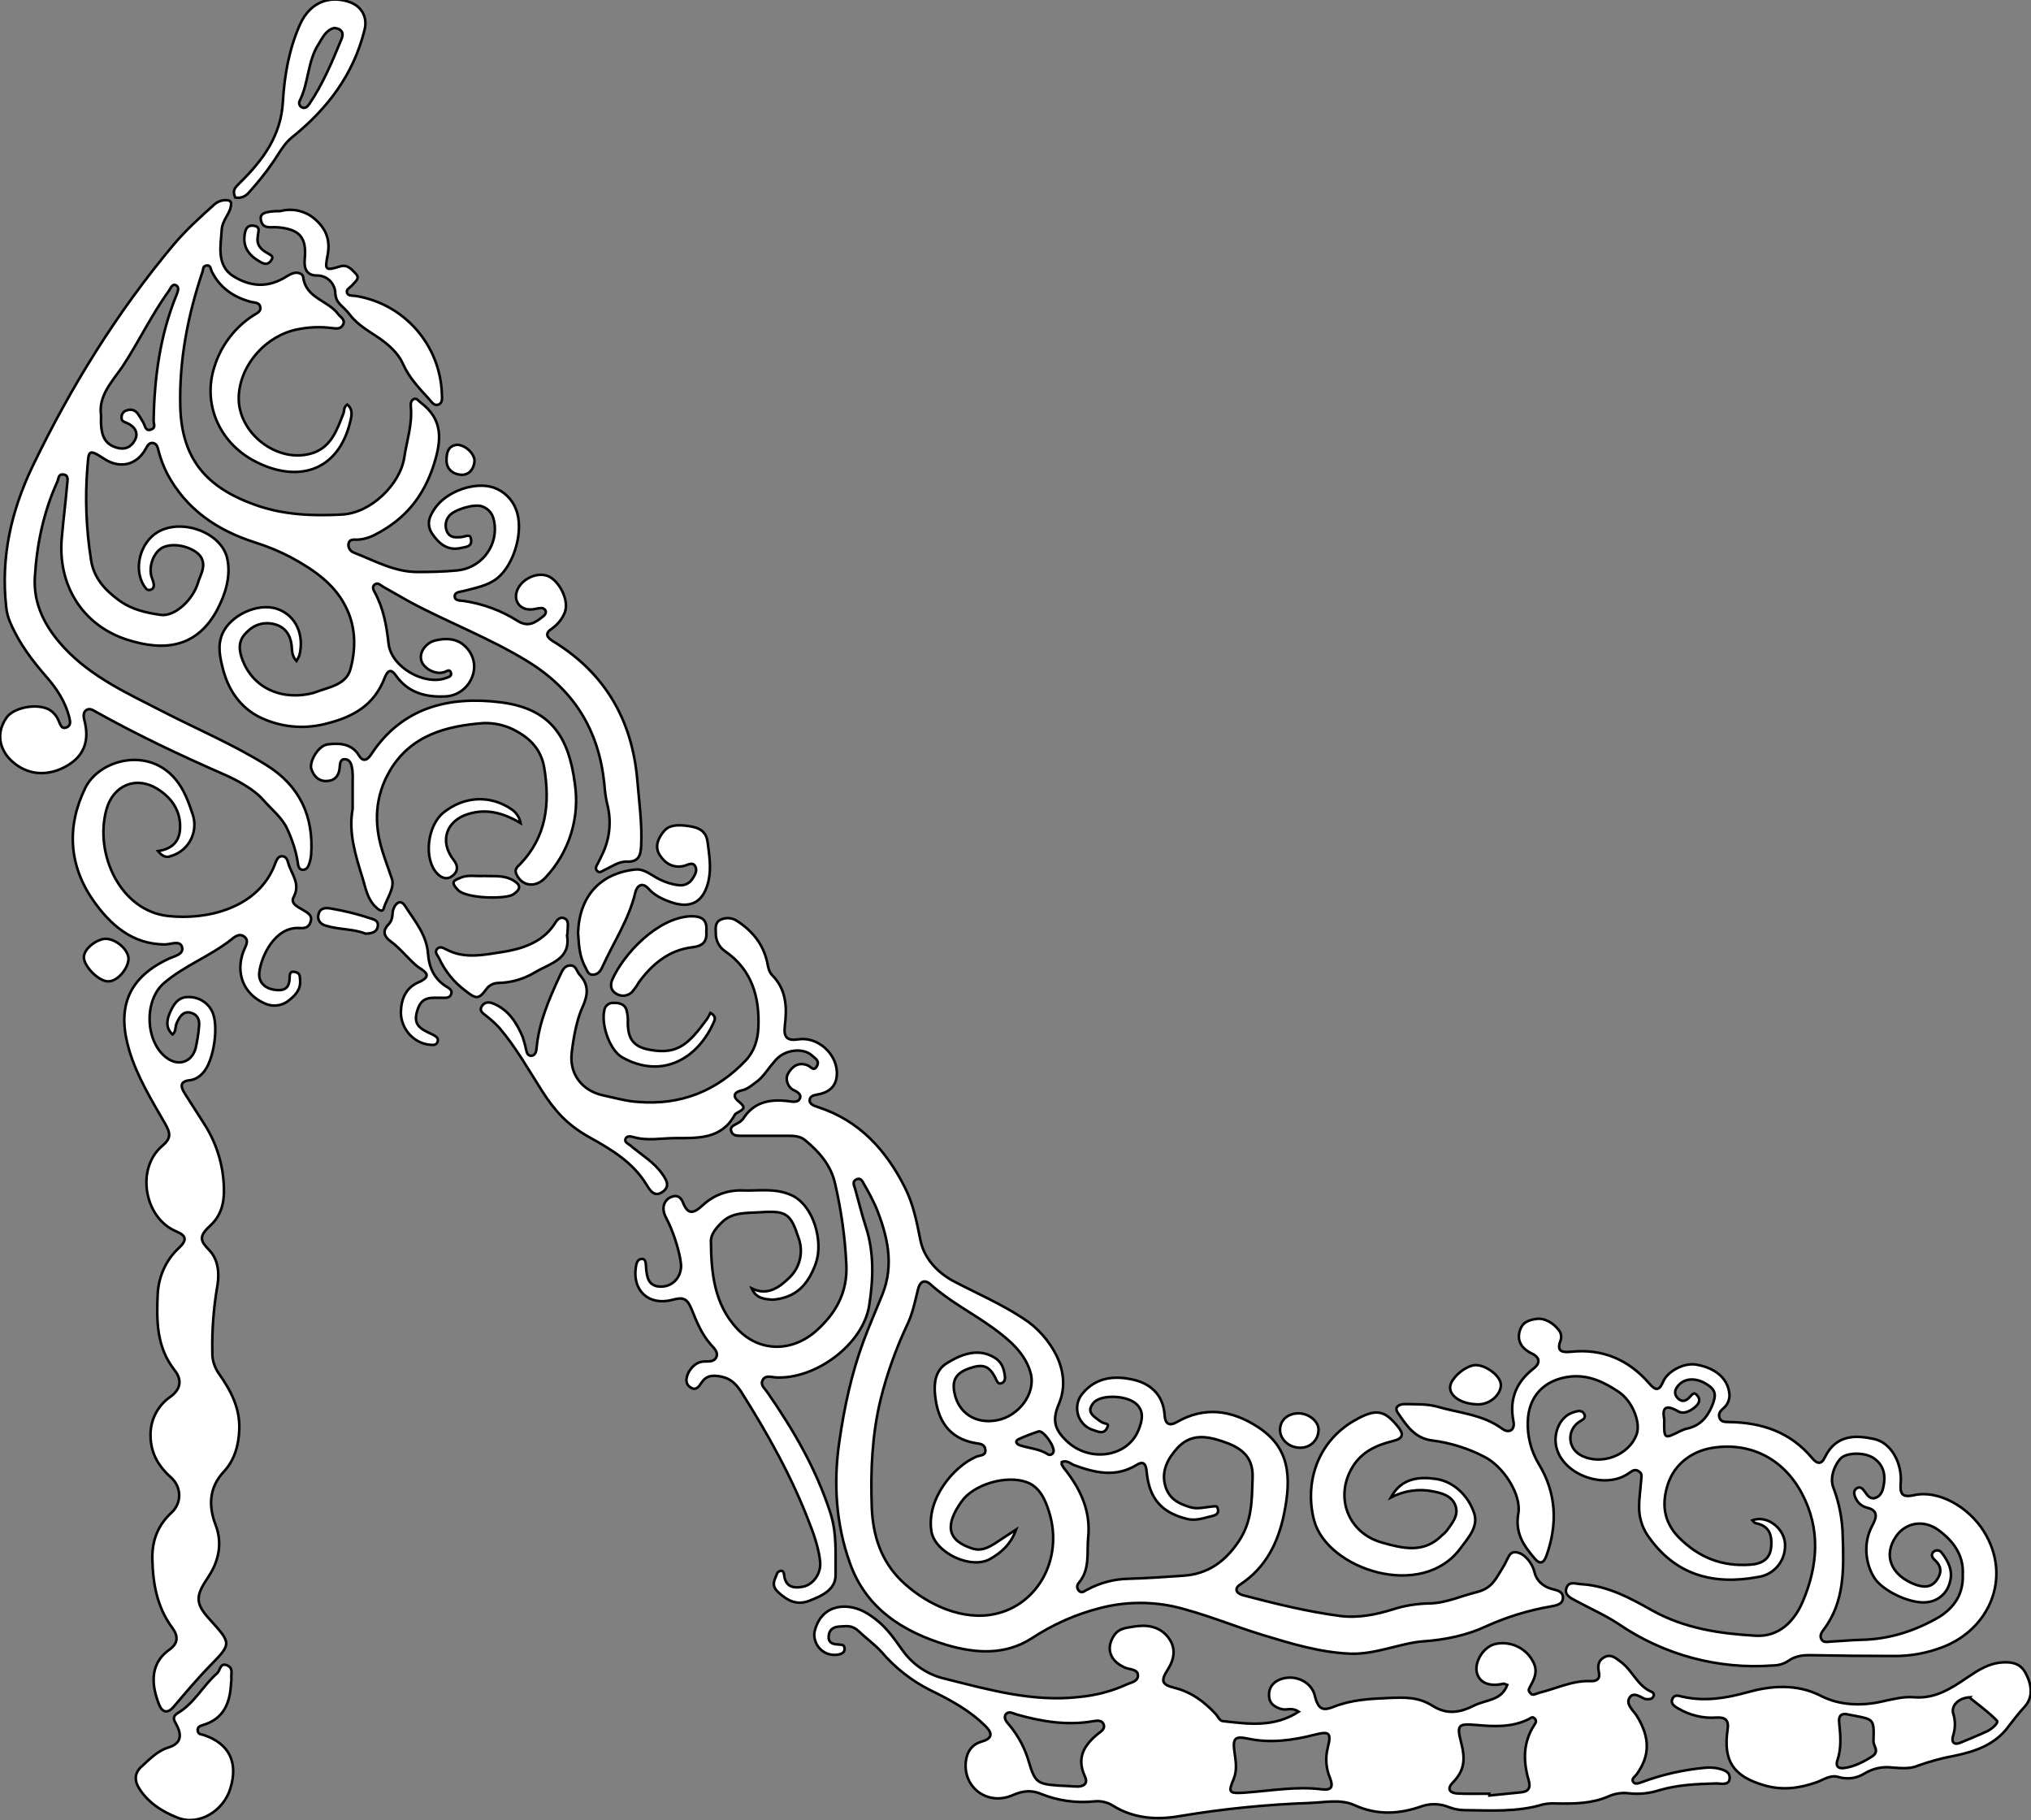 <?xml version="1.0" encoding="utf-8"?>
<!-- Generator: Adobe Illustrator 21.0.0, SVG Export Plug-In . SVG Version: 6.00 Build 0)  -->
<svg version="1.1" id="图层_1" xmlns="http://www.w3.org/2000/svg" xmlns:xlink="http://www.w3.org/1999/xlink" x="0px" y="0px"
	 viewBox="0 0 791.9 709.6" style="enable-background:new 0 0 791.9 709.6;" xml:space="preserve">
<rect x="0" y="0" width="791.9" height="709.6" fill="#808080" stroke="none"/>
<style type="text/css">
	.st0{fill:#FFFFFF;stroke:#000000;stroke-miterlimit:10;}
</style>
<title>Anime10_13_121</title>
<g>
	<path id="X960570M1Gra3OT21" class="st0" d="M293.1,502.3c6.4,3.2,11.2-0.8,14.8-4.3c4.1-4,5.4-10,3.5-15.3
		c-3.1-9.5-4.7-10.8-14.8-10.1c-5.3,0.4-11.1-0.3-15.4,4.2c-2.1,2.1-4.1,4.5-4,7.2c0.1,12.3,1.3,24.5,10.2,34
		c8.9,9.5,21.7,9,30.9,0.8c7.6-6.8,12.2-14.9,11.7-25.8c-0.5-10.6-2-21.2-4.4-31.6c-1.6-7.1-6.2-12.4-11.7-16.9
		c-1.9-1.6-4.3-1.7-6.6-1.7h-18c-1.7,0-3.6,0.1-4.2-1.8s1.3-2.3,2.5-3.1c0.8-0.4,1.4-0.9,2-1.5c4.2-6.8,10.5-8,17.8-7.1
		c1.5,0.2,3.8,0.7,4.5-1.1c0.7-1.8-1.4-2.7-2.8-3.4s-3.3-3.7-1.8-6.3s3.9-4.6,7.5-3.2c1.2,0.4,2.5,2.6,3.7,0.4s-0.7-3.1-1.9-4.2
		c-3.4-3.1-10.3-2.4-13.9,1.5s-4.8,6.8-8.3,9.2c-1.6,1.2-3.2,2.5-5.2,2.9s-4.3,1.8-1.2,4.3c3.1,2.5,1.9,3-0.3,4.3
		c-0.5,0.2-0.9,0.5-1.2,0.9c-5.1,9.5-14.2,9.1-23.1,9.1c-5.5,0-11,1.2-16.4-0.4c-1.1-0.3-2.6-0.6-3.1,0.7s0.9,1.8,1.8,2.5
		c4.3,3.7,9.3,6.5,12.6,11.3c1.6,2.3,3.1,4.8,0,6.9s-4.7-0.4-6.2-2.8c-5.3-8.8-13.8-13.8-22.4-18.6s-13.5-10.4-18.3-17.9
		s-10.2-17.1-16.7-24.7c-1.5-1.6-3.1-3.1-4.8-4.4c-1.2-1.1-3.2-1.9-2.1-3.9c1.1-2,3.2-1.8,4.9-1c5.7,2.5,8.8,7.4,11.1,12.9
		c0.5,1.6,1,3.2,1.3,4.8c0.3,1.1,0.5,2.5,2,2.5s2-1.5,2.1-2.8c0.9-10.2,4.9-19.3,9.1-28.4c0.9-1.8,1.6-3.9,4-4s2.5,2.3,3.7,3.6
		c3.7,4,3.3,7.9,1.1,12.7s-3.5,11.8-4.2,17.9c-0.9,8.2,4.1,14.6,12.1,16.4c4.6,1,9.1,2.3,13.7,2.6c16.6,1.4,30.7-4.2,42.1-16.2
		c3.3-3.5,4.7-8.1,4.9-12.8c0.5-11.9-2.5-22.5-12.9-29.7c-2.4-1.6-3.8-4.3-3.7-7.2c-0.1-2-0.3-4.2,2-5.2c2-0.9,4.4-0.7,6.2,0.5
		c5.9,3.8,10.2,8.9,11.8,16c0.4,1.8,0.6,3.7,1.9,5.1c5.7,5.7,5.9,12.8,5,20c-0.5,4.3,0.9,5.8,5.3,5.1c7.3-1.1,14.6,5.2,15,12.6
		c0.2,4.9-2.2,7.8-7,8.8c-1.4,0.3-3.4,0.4-3.6,2.2s2,2.4,3.5,2.9c16,5.3,26.3,16.7,33.7,31.4c3.3,6.6,4.6,13.6,6,20.5
		s6.6,12.6,13.1,16c9,4.7,18.3,8.7,26.8,14.3c5.7,3.6,10.2,8.7,13.2,14.7c2.9,6.2,3.5,12.6,0.8,18.9s-1.4,9.9,2.8,14
		c8.6,8.7,23.7,6.9,28.2-3.7c1.5-3.6,2.7-7.9-1.3-10.9s-13.6-3.3-16.3,0.2c-2.7,3.5,0.2,5,2.5,6.8s4.1,0.5,2.9,2.9s-3.3,1.4-5.1,0.8
		c-4.7-1.3-7.5-6.2-6.2-11c0.3-1.1,0.9-2.2,1.6-3.1c5.3-6.6,12.6-7.3,20-5.6c5.8,1.3,11.7,5.2,12.2,13.9c0.2,3.2,1.7,4.3,4.6,2.7
		c11-6.4,21.7-4.7,31.7,1.8c12.4,8,13.3,19.3,10.2,34.2c-2.3,11-7.1,20.7-17,27.2c-2.5,1.6-1.6,3.5,1,4.2
		c12.5,3.3,25.1,6.4,37.9,8.1c7.1,0.9,14-0.5,20.7-2.6c4.6-1.5,9.4-2.2,14.2-2.3c6.4-0.1,12.3-2.9,18.4-4.4c6.1-1.5,7.5-5.4,10-9.3
		s2.4-6.7,5.6-6.2s6.2,4.5,6.9,7.7s3.3,5.7,6.9,6.6c1.9,0.5,4.3,0.9,4.2,3.5s-2.8,2.9-4.8,3.3c-8.7,1.5-17.1,4.1-25.1,7.7
		c-7.4,3.5-16,5.3-24.6,5.9c-8.6,0.6-18.6,5.2-28.5,4.8c-11.8-0.5-22.9-3.9-34.1-7.3s-23.2-8.5-35.1-11.2c-9.3-1.9-19-1.7-28.2,0.7
		c-9.5,2.4-18.5,6.4-26.7,11.8c-10.3,6.6-21.6,6-33.2,2.6c-17.3-5.2-31.5-14.4-37.7-31.9c-5.5-15.3-6.5-31.5-4.1-47.6
		c1.9-13.2,4.7-26.2,9.3-38.7c2.3-6.2,4.9-12.2,7.4-18.3c4.8-11.9,2-23.2-2.5-34.3c-1.4-3-2.9-6-4.6-8.8c-0.6-1.2-1.3-2.7-3-1.9
		c-1.7,0.8-0.9,2.3-0.5,3.6c1.4,5,2.6,10,4.2,14.9c3.3,10.1,2.9,20.5,1.3,30.7c-2.4,15.1-20.9,28.9-36.5,28c-1.8-0.1-3.9-1-5,1
		s0.8,3.3,1.8,4.8c10.2,14.7,19,29.8,24.6,47.1c2.6,8.2,1.9,16.1,2,24c0.1,5.9-5.4,8.3-10.3,10.2s-8.6-0.2-11.9-3.2s-1.4-5-0.6-7.5
		c0.3-0.6,0.9-0.9,1.5-1c0.7-0.1,1.1,0.6,1.2,1.3c0.4,4.8,3.4,5.7,7.4,4.9s7-5.1,6.7-9.4c-0.3-4.3-2.1-10.2-4-14.9
		c-6.9-18.3-16.4-35.2-26.8-51.7c-1.8-2.8-4.1-5.2-7.7-5.9s-5.9-0.5-7.9,2.5c-0.9,1.4-2,3-4,1.8s-2-2.9-1.4-4.8
		c0.6-1.9,2.8-5.2,6.4-5.4c1.8-0.1,4,0.3,4.9-1.7s-1-3.6-2.3-5.1c-3.5-4-5.4-8.8-7.3-13.5s-3.6-4.8-7.7-3.7
		c-9,2.3-15.4-3.6-14.1-12.6c0.2-1.6,0.6-3.3,2.3-3.4s1.6,2,1.7,3.3c0.3,3.9,0.9,7.6,6,7.5s8.1-4.6,7.6-9s-2.5-11-4.9-16.1
		c-0.9-1.8-2-3.5-1.9-5.6s1.5-3.9,3.5-4.4c1.9-0.7,3.3,0.4,4,2.1c2,5.2,4.2,4.6,7.9,1.2c4.1-3.8,9.4-5.8,15-5.7
		c6.5,0.3,13-1.1,19.6,1.9c8.6,4,12.4,18.1,9.4,26.5s-7.7,13.4-16.7,14.2C297.6,506.5,294.7,506,293.1,502.3z M396.2,596.3
		c-2.2,6-5.9,9-10,11.4c-7.5,4.4-21.5-2.3-23-10.5c-2.2-12.7,8.7-25.6,17.5-29.3c1.4-0.6,3.8-0.3,3.5-2.7s-2.3-2.3-3.9-2.6
		c-10.4-1.8-14.7-9-15.7-18.6c-0.5-4.6,0-9.7,4.5-12.5s11.8-6.5,18.7-2.2c2.8,1.7,3.6,4.2,4,7.1c0.2,1.2-0.1,2.5-1.4,2.9
		s-1.7-0.9-2.2-1.9c-2.4-4.9-4.8-5.8-10.1-4c-5.3,1.8-6.9,4.6-6,9.4c1.5,8.1,8.3,12.5,16.7,10.9s15.1-10.4,13.1-18.2
		s-8.3-13.1-14.6-17.7c-8.1-5.9-17.1-10.4-24.5-17.1c-2.5-2.2-4.2-0.9-4.9,2.1c-1.1,4.5-2,9-4,13.3c-4.5,9.5-8.1,19.5-10.6,29.7
		c-3.3,13.7-3.9,27.7-3.4,41.7c0.4,11,3.6,21.1,11.7,28.9c8.1,7.8,21.3,15,34.3,13.2c18-2.5,29.1-21.4,23.1-40.3
		c-1.4-4.5-3.6-9.7-8.8-11.5c-7.8-2.8-20.5,0.8-25.3,7.6c-6.4,9-5.9,15.2,4.5,18.4c3,0.9,5.6-0.3,8.1-1.8L396.2,596.3z M414,570
		c0,0.4-0.1,0.7,0,1c0.3,0.6,0.7,1.2,1.1,1.7c6.2,7.8,10.2,16.3,9.2,26.6c-0.6,6,0.8,12.4-3.6,17.7c-0.9,0.9-0.9,2.3,0,3.2
		c1.1,1.1,2.1,0.1,3.1-0.4c5-2.7,10.5-4.2,16.2-4.3c7.1-0.2,14.3-0.7,21.4-1.2c9.5-0.6,16.3-5.5,21.6-13.4
		c5.3-7.9,5.1-16.2,5.4-24.9s-5.2-11.9-11.8-14.1s-12.5-2.9-17.6,2.7c-3.6,4-6.1,8.6-4.8,14.1c1.3,5.5,5.2,7.5,9.9,8.9
		c2.6,0.8,5.3,0.1,7.9-0.2s2.6-0.3,2.9,1.2s-0.9,2.1-2.1,2.4c-3.2,0.7-6.3,2-9.8,1.2c-10-2.4-14.9-7.9-15.9-18.3
		c-0.2-2.6-0.9-4.7-3.9-2.8c-8.2,5-16.2,3.1-24.4,0.1C417.5,570.7,416,569.1,414,570L414,570z M405.1,558c-2.7,0.9-5.4,1.9-8,3.1
		c-1.7,0.9-0.5,2.1,0.7,2.4c3.6,1.2,7.5,1.3,10.8,3.5c0.7,0.4,1.6,0.1,2-0.6c0,0,0-0.1,0.1-0.1C411.6,564.3,407.2,558,405.1,558
		L405.1,558z"/>
	<path id="X990000M1Gra2OT24" class="st0" d="M248.5,304.2c-2-23.4-12.5-41.7-32.7-54.1c-2.7-1.6-3.5-3.2-0.5-5.1
		c1.9-1.4,3.5-3.2,4.5-5.3c2.7-4.8-1.4-12.6-5.5-14.8s-10.1,0.3-12.3,4.5s0.3,8.4,5,8.2c1.2,0,2.3-0.4,3.5-0.5
		c0.9-0.2,1.7,0.1,2.2,0.9c0.4,0.9-0.2,1.7-0.8,2.2c-3,2.4-5.8,4.6-10.2,1.8c-6.3-4-13.4-6.6-20.8-7.7c-1.4-0.2-3.6,0-3.6-1.8
		s2.1-1.7,3.5-2.1c4.5-1.2,9.3-2,13-4.9c6.8-5.4,10.6-18.9,7.4-26.9c-1.5-4-4.7-7.1-8.7-8.5c-7.4-2.5-18.3,1.5-22.8,7.9
		c-2.2,3.1-3.7,6.4-1.1,10.2c2.6,3.8,6,6.7,11.3,5.4c1.7-0.4,4.1-0.4,3.8-3.1s-1.9-1.3-4-1.1s-4.2,0.2-5.3-1.9c-1-2-0.8-4.4,0.6-6.2
		c1.8-2.6,10-5,12.9-3.9c2.1,0.7,3.7,2.3,4.4,4.4c0.3,1,0.5,2,0.6,3c0.8,8.9-5.8,16.8-14.7,17.6c-5.2,0.5-10.3,0.6-15.5,0.6
		c-8.9,0-16.6-4.4-24.6-7.5c-1.5-0.5-2.5-2-2.2-3.6c0.4-1.8,2-1.5,3.3-1.5c2.5-0.1,4.9-0.8,7.1-2c11.6-5.9,18.9-14.8,22.9-27.4
		c3-9.5,3.6-17.4-5.1-24c-0.9-0.6-1.6-2-2.8-1.4s-1.2,2-1.1,3.1c0.6,6.8-1.6,13.2-2.6,19.8c-1.6,10.2-12.8,21.5-24.3,22.1
		s-22.7,0.2-33.9-3.8c-19-6.8-28.5-17.9-29.1-38.1c-0.5-18.1,2.9-35.7,8.7-52.9c0.3-0.9,0-2.1,1.6-2.3c1.6-0.2,1.5,1.4,2,2.4
		c3.2,6.4,8.6,10,15.3,11.8c1.4,0.3,3.3,0.2,3.6,2s-1.3,2.4-2.6,3.2c-7.2,4.6-12.6,11.6-15.2,19.8c-4.8,14.3,1.5,29.3,14.9,36.7
		c16.6,9.1,33.4,5.1,38.1-15.6c0.5-2.2,0.8-4.4-1.3-6.1c-1.5,1.1-1.1,2.5-1.5,3.5c-2.4,6.1-4.6,12.8-11.6,15.3
		c-13.7,4.8-29.9-7.6-29.2-22.1c0.6-12.4,10.7-23.6,22.9-26c4.4-0.9,8.9-1.1,13.4-0.5c1.6,0.2,3.5,0.5,4.4-1.4s-1-2.8-2-4.1
		c-3.9-5.3-12.6-6.1-13.6-14.4c-0.2-1.4-2.2-2-3.8-1.5c-1,0.3-1.9,0.8-2.7,1.3c-6.9,4.4-13.8,4.2-20.7-0.1s-4.8-12.6-4.6-17.6
		c0.2-4.9,3.8-6.8,3.7-11c0-0.2-0.2-0.6-0.8-0.9c-1-0.3-3.6-0.4-5.7,1.5c-5.6,5-11.2,10.1-16,15.8c-22.1,26.4-40.1,55.5-55,86.5
		c-8.3,17.4-12.3,35.3-10.2,54.5c0.2,2.1,0.7,4.2,1.6,6.2c3.4,8,8.6,14.9,14.3,21.4c4,4.6,7.2,9.6,8.7,15.5c0.3,1.4,0.9,3.2-1.1,4
		s-2.4-1.3-3-2.5c-0.7-1.9-2.1-3.5-3.8-4.5c-4.8-2.5-13.7-0.8-16.5,3.1c-5,7.1-1.9,13.9,2.8,17.7c6.6,5.5,14.7,4.9,21.3,0.8
		s8.1-10.2,6.2-17.4c-0.4-1.4-0.5-3.2,0.8-4s2.5,0,3.7,0.7c16.1,9,32.8,16.9,49.7,24.3c5.6,2.4,12.1,6.1,15.4,9.9s7.7,7.2,9.6,11.7
		c1.9,4.1,3.3,8.4,4,12.8c0.1,1.3,0.5,3,2.1,2.9s2.1-1.5,2.5-2.8c0.3-0.9,0.5-1.9,0.6-2.9c1.1-15.1-4.4-27-17.4-35.1s-27-14-40.6-21
		S35.7,264,25,252.5c-7.3-7.9-12.1-16.8-11.4-27.7c0.8-12.8,3.4-25.3,8.8-37.1c0.5-1.2,0.3-3,2.4-2.7s1.5,2.4,1.4,3.7
		c-0.6,7-1.5,13.9-2.1,20.9c-1.7,18.3,7.9,34,25.2,39.7c15,4.9,27.5,3,35.3-11.4c3.3-6.2,5.5-13.2,4-20.2
		c-2.3-10.2-17.9-15.8-27.2-10.2c-6.8,4.1-9.4,14.3-5.3,20.8c0.7,1,1.2,2.1,2.7,1.6s1.2-2.1,1-2.9s-0.6-1.6-0.8-2.4
		c-1.1-4.5,1.3-10,5-11.4c5.2-2,12.9,0.9,14.6,4.4s-0.5,6.5-1.4,9.6c-1.9,6.5-9,13.4-14.7,12.5s-11-1.9-16.3-5.8
		c-5.3-3.9-9.7-8.7-10.7-15.6c-1.9-12-2.4-24.2-1.4-36.3c0.5-6,0.2-7.3,6.4-3.2s12.8,2.6,16.3-3.8c0.6-1.1,1.3-2.5,2.8-2.3
		s1.9,1.7,2.2,3c0.8,3.1,1.9,6,3.3,8.8c7.5,14.2,19.7,22.3,34.4,27c4.8,1.5,9.4,3.4,13.8,5.7c9.2,5,17.8,10.8,22.2,20.8
		c3.3,7.4,3.2,15.5,1.1,23c-1.7,6-8.4,6.9-13.7,8.9l-0.5,0.2c-11.8,3.2-24-1.3-28.2-13.8c-1.4-4.2-0.8-7.4,2.4-10.2
		c2.8-2.8,6.8-3.8,10.6-2.7c3.8,1,6,4,6.5,8.1c0.2,2,0,4.2,1.9,6.2c0.4-0.7,0.8-1.4,1.1-2.1c2-7.6-1-15.6-8.6-18.2
		c-7.6-2.6-18.3,2.5-21.4,9.7c-2,4.7-0.9,9.2,0.2,13.6c2.3,9.1,7.7,16.4,16.6,19.9c7.6,3.1,15.9,3.6,23.8,1.5
		c10.8-2.7,18.7-7.4,22.7-17.9c1.1-2.8,2.4-3.7,4.4-0.8c4.7,6.7,11.7,8.5,19.3,8.1c4.5-0.2,8.4-3,10.2-7.1c1.9-4.3,1-9-2.5-12.4
		s-8-3.2-11.7-2.3s-6.4,4.7-5.4,7.9s5.7,5.6,9,4.4c0.9-0.3,2-1.3,2.5,0.2s-1,1.8-2.1,2.2c-8.3,2.9-21.2-4.3-22.2-13.5
		c-0.8-7.1-2-13.8-5.4-20c-0.6-1-1.1-2.3,0.1-3.1c1.2-0.8,2.1,0.3,3.1,0.9l10.4,5.9c15.1,8.1,31.1,14.1,45.8,23.1
		c18.2,11.1,27.9,26.8,30.1,47.6c0.2,2.7,0.5,5.3,1.1,7.9c1.7,6.4,1.2,13.1-1.5,19.1c-0.7,1.5-1.7,3.6-2.2,4.5s-1.1,1.9-0.1,2.8
		s1.8,0,2.7-0.4c2.9-1.3,5.6-3.4,8.8-3.3c4.8,0.2,5.4-2.6,5.6-6.3C250.4,321.1,249.2,312.7,248.5,304.2z M68.9,114.8
		c-6.5,15.8-8.7,32.3-9,49.2c0,1.3,1,2.8-1.1,3.5s-2.2-1.5-2.9-2.7c-0.7-1.3-1.5-2.6-2.4-3.8c-1-1.2-2.7-1.6-4.1-1
		c-1.2,0.3-2,1.4-2,2.6c-0.2,1.8,1.3,1.9,2.5,2.5c2.7,1.3,4.2,3.7,2.7,6.5s-4,3.9-7.2,2.9c-4.7-1.5-6.3-4.7-6-12.6
		c-1.1-7.6,4.3-13.1,8.3-18.9c6.4-9.7,11.4-20.3,18.2-29.7c0.7-1,1.3-2.8,2.7-2.1C70,111.9,69.4,113.5,68.9,114.8z"/>
	<path id="XE51F1FM1Gra4OT28_1_" class="st0" d="M506.4,667.3c-2.6-1.7-4.5-0.6-6.2-0.9s-4.8-1.4-5.3-4.4s0.7-5.6,3.6-7
		c5.6-2.6,12.8,0.2,14.2,6.2s3.8,5.6,7.6,4.1c6.7-2.6,13.6-3,20.6-3.3s12.1-0.5,17.8,3.1s10.9,2.4,15.9-0.1s10.8-1.9,13.1-8.1
		c-0.7-0.2-1.1-0.6-1.5-0.5c-5.6,1.3-9.5-0.4-10.4-4.5s2.7-10,7.3-11c6.1-1.3,12.3,1.8,14.9,7.4c1.4,2.9,0.6,5.5-0.8,8.1
		c-1.4,2.6-1.4,2.5-0.5,3.7s2.3,0.1,3.6-0.2c6.6-1.6,12.8-4.8,19.9-4.5c2.5,0.1,3.8-0.9,3.2-3.6s0-4.8,2.5-5.9s4.3,0.7,6.2,2.1
		c4.5,3.4,6.4,9.3,11.9,11.6c0.6,0.2,1,0.9,0.8,1.5c0,0.1,0,0.1-0.1,0.2c-0.6,1.4-1.9,1.1-3,1.1s-4.6-3.3-6.3-0.6s1.5,5,2.9,7.3
		c5.1,8.4,5.1,15.4-0.2,22.7c-0.7,0.9-2.1,1.7-1.3,2.9s2.3,0.4,3.6,0c7.8-2.9,15.9-4.7,24.2-5.5c1.5-0.2,3-0.1,4.5,0.1
		c2.5,0.5,5.6,1.2,5.3,4.1s-3.5,1.8-5.5,1.9c-7.3,0.2-14.6,0.5-21.8,2.6c-4,1.3-8.2,1.7-12.3,1.2c-2.7-0.3-5.4,0.2-7.8,1.3
		c-6.5,2.8-13.3,2.8-20.1,2.7c-1.8-0.1-3.6,0-5.4,0.4c-9.9,3-20.1,2.3-30.3,2.2c-2.2,0-4.3-0.4-6.3-1.2c-3.3-1.3-6.9-1.5-10.3-0.4
		c-9,3.2-17.6,3.7-26.6-0.4c-5.4-2.4-11.5-1-17.3-0.8c-17,0.6-33.9,2.3-50.6,5.1c-9.2,1.6-18.2,1-26.4-4.2c-2.2-1.3-4.7-1.8-7.2-1.5
		c-7,0.7-14-0.3-20.5-2.9c-3.7-1.6-7.1-1.3-11,0.4c-9.9,4.4-19.6-2.9-18.4-13.2c0.5-3.7,2.3-6.5,6.1-7.6c3.8-1.1,4.8-2.9,1.5-6.1
		c-6.2-6.2-13.9-10.3-21.7-14.1c-7.1-3.6-13.5-8.6-18.7-14.7c-2.7-3-6-5.3-8.8-8s-4.8-2.1-7.5-2s-4.2,1.3-4.4,3.8
		c-0.2,2.5,1.5,3.1,3.6,3.2c2.1,0.1,2.6,0.3,2.6,1.8s-1.4,2-2.8,2.2c-4.3,0.6-8.2-2.3-8.9-6.6c-0.2-1-0.1-2.1,0.2-3.1
		c2.9-10.5,13.4-10.8,20.5-6.3s9.8,9.1,13.7,14.4c4,5.6,9.9,9.5,16.6,11c17.1,4.3,34.1,9.1,52,7.1c6.5-0.6,12.8-2.2,18.7-4.9
		c1.7-0.8,4.4-1.1,4.4-3.5s-2.9-2.3-4.6-2.9c-6.4-2.5-8.2-7.8-4.5-13c1.8-2.5,4.7-2.7,7.1-3.1c5-0.9,10.1-0.4,13.6,3.9
		s2.6,8.8-0.1,13s-2.2,5.7,2.7,6.9c6.5,1.6,11.7,5.4,16.2,10.3c0.9,1,1.4,2.6,2.8,2.7C486.6,672.1,496.7,673.6,506.4,667.3z
		 M515.5,697.6c3.7,0.4,4.4-1,3.1-4.4c-1.6-3.7-1.9-7.9-0.9-11.8c1.4-5.8,0.8-6.6-5.1-5.1c-8.6,2.2-17.3,3.4-26.1,1.5
		c-4.9-1-5.9-0.2-5.2,5c0.5,3.6,1.2,7.2-0.3,10.8c-2.2,5.2-1.8,5.7,4.1,5.3C495.3,698.2,505.3,696.3,515.5,697.6L515.5,697.6z
		 M580.7,699.3v0.7l11.9-1.2c3.2-0.2,4.4-1.5,3.4-4.9c-2.1-7.3-2.2-14.4,2.1-21.2c0.5-0.8,1.3-1.7,0.3-2.7s-1.5-0.2-2.3,0.2
		c-6.6,3.3-13.5,2.9-20.5,2.3s-7.7-0.1-5.9,6.8c1.8,6.9,1.2,11.1-3.3,15.7c-2.3,2.4-1.2,4,1.8,4.2S576.6,699.3,580.7,699.3
		L580.7,699.3z M416.4,696.3L416.4,696.3c1.3,0.1,2.7,0.2,4,0.2c2.6-0.1,3.8-1.6,2.6-4c-3.4-7.3-0.2-12.3,5.3-16.7
		c1.2-0.9,2.7-1.9,2-3.6s-2.6-1.4-3.9-1.2c-10.2,1.8-20.2,0.2-30-2.6c-1.4-0.4-3.1-1.5-4.2-0.1s0.3,3.1,1.4,4.3
		c3.5,4.2,6.1,9.1,7.6,14.4c2.3,7.7,3.2,8.5,11.2,9.1L416.4,696.3z"/>
	<path id="X003399M1Gra3Co15_1_" class="st0" d="M61.6,331.8c5.4-0.8,8.3-3.6,8.6-8.6c0.4-7.1-3.3-12.2-8.9-15.7
		c-8.2-5.1-17.2-1.4-19.8,8.1C36.7,333,47,355,65.4,357.1c14.9,1.7,35.6-2.8,42-20.7c0.5-1.3,1.1-2.6,2.6-2.6s2.1,1.5,2.4,2.7
		c1.2,4.3,4.9,8,2.1,13.2c-1.4,2.6,1.7,3.9,3.7,5.1s3.7,2.1,2.9,4.6s-2.6,2.5-4.5,2.4c-9.3-0.5-14.8,10.9-15.5,17.4
		c-0.4,3.9,2.4,6.2,6,6.7s5.7-0.5,5.8-4.4c0.1-1.3-0.1-3,2-2.6s2,1.6,2.1,3c0.4,3.9-1.9,6.2-4.6,8.3c-2.7,2.1-6.4,2.4-9.4,0.9
		c-8.1-3.7-11.3-11.8-8-20.4c0.7-1.8,2.3-3.9,0.3-5.5s-3.9,0.1-5.4,1.3c-8.2,6.4-18.1,10-26,16.8s-7.3,23.1,1.2,29.2
		c4.6,3.3,9.7,1.6,11.2-3.9c0.6-2.8,1.1-5.6,1.3-8.4c0.3-2.6-0.5-4.7-3.3-5.4s-4.1,1.4-5.2,3.6s-0.2,3.4-1.8,4.9
		c-2.9-2.6-2.2-5.9-1-8.6s3-6.1,7.1-6c3.8-0.1,7.3,1.9,9.1,5.2c3.1,5.4,0.9,20.1-3.5,24.5c-1.2,1.4-2.9,2.4-4.7,2.7
		c-4.4,0.4-3.9,2.6-2.2,5.3l7.8,12.2c4.6,7.3,7.2,15.8,7.4,24.5c0.2,5.8-1,10.8-5.5,14.9s-3.6,5.9-0.2,9.4s4,8.7,3.2,13.6
		c-1.5,8.7-2.2,17.5-2,26.3c-0.1,3,0.9,5.9,2.6,8.3c4.5,6.4,8.2,13.2,7.9,21.6c-0.2,6.3-1.9,12.1-6,16.5c-6.1,6.5-5.9,13.9-3.2,20.9
		c2.7,7,1.2,14.1-2.9,20.2c-5.1,7.6-5.2,10.3,0.9,16.9c8.1,9,8.2,9.1-0.1,17.6c-5,5.1-9.6,10.6-14.2,16c-2.4,2.9-4.5,2.3-5.7-0.6
		c-2.6-6.5-4.5-15.6,4-21.6c3.4-2.4,3.5-5.3,1-8.6c-5.9-8-7.5-17.2-7.7-26.9c-0.1-7.3,2.3-13.2,7.7-18.1c3.6-3.5,3.7-9.2,0.2-12.9
		c-0.1-0.1-0.2-0.2-0.3-0.3c-5-4.4-8.2-9.5-8.3-16.4c-0.2-6.1,2.7-11.9,7.8-15.4c4.1-3,4.5-6.6,1.6-10.3c-7.1-9-7.1-19.3-6.6-29.9
		c0.4-6.9,3.4-13.4,8.5-18c3-2.9,2.6-4.6-1.2-6.2c-12.6-5.2-15.9-24.5-5.6-33.3c3.4-2.9,3.5-4.7,1.2-8.7c-5.3-9.2-11-18.5-14-28.6
		c-4.6-15.5-1.5-27.7,15.1-35.6c2.2-1.1,6.2-1.7,5.5-4.6s-4.4-1.1-6.8-1.1c-12.7-0.1-21.2-7.7-27.8-17.1c-9.6-13.7-10.5-29-3.1-44
		c5.4-10.9,24.5-16.2,35.2-3.2c3.4,4.1,5.1,9,6.7,13.8c2.1,6.6-1.5,13.7-8.1,15.9c-0.1,0-0.1,0-0.2,0
		C65.4,334.4,63.6,334.3,61.6,331.8z"/>
	<path id="X960570M1Gra5OT21_1_" class="st0" d="M683.3,592.7c6.1-2.3,13.2,3.8,12.7,10.4c-0.2,5.9-4.6,10.9-10.5,11.7
		c-17.7,3.3-32.6-0.8-43.2-16.4c-2.2-3.3-3.3-7.3-3.2-11.3c0-3,0.5-6,0.7-9s0.7-3.5-1-4.6s-3,0.5-4.4,1.3
		c-8.9,5.6-23.8,0.5-27.2-9.4c-2.1-5.9,0.8-13,6-14.7c1.5-0.5,3.6-1.3,4.5,0.6s-1.1,2.3-2.2,3.2c-3.4,2.4-4.2,7-1.9,10.4
		c0.7,1,1.6,1.8,2.7,2.4c7.9,4.3,19,0.1,21.9-8.3c1.5-4.5-1.7-12.8-7.1-16.4s-11.6-6.8-19.1-5.9c-9.9,1.2-16.1,7.7-16.3,17.6
		c-0.2,5.8,1.3,11.5,4.3,16.5c6.9,11.3,7.4,23.5,2.9,35.9c-1.1,2.9-2.6,3.2-4.6,0.8c-4.3-5-7.6-9.9-6.3-17.4s-5.9-18.6-13.5-22.3
		c-6.2-3.2-13-5.3-19.9-6.2c-7-0.8-10.2-5.9-13.5-10.7c-1.8-2.5,0.7-3.6,2.9-3.5c4.2,0.1,8.5-0.1,12.4,1c8.5,2.5,17.7,3,25.3,8.6
		c2.7,2,5.1,0.5,4.4-2.9c-1.7-8.7,1.1-15.3,7.9-20.6c2.6-2,2.5-4.3-0.7-5.8s-5.8-4.2-4.9-8.2c0.9-4,3.4-4.8,6.6-5.3s6.9,1.6,9.1,4.8
		c0.7,1.1,0.8,2.6,0.3,3.8c-1.6,4.3,1,4.5,4.1,4.2c12.4-1.3,22.5,3.1,30.5,12.3c2.5,2.9,3.9,3.1,5.5-0.7s7.8-7.4,12.8-6.6
		c7.3,1.2,12.1,5.2,12.9,10.7c0.5,2.3-0.4,4.8-2.2,6.3c-1.2,1-2.2,2.2-1.5,3.9s2.4,1.4,3.9,1.5c12.7,0.2,23.8,4,32.2,14.1
		c1.9,2.3,3.6,2.5,4.9-0.3c4.4-9.1,12.2-8.7,19.2-7.2s11,9.9,10.4,17.1c-0.3,4.1,0.3,5.9,5.2,4.8c9.4-2.1,21.1,4.4,27.2,14.1
		c11.2,18,2.1,38.3-16.2,45.2c-6.1,2.3-12.5,3.5-19,3.4c-10.5,0-21-0.1-31.5-0.3c-3.4-0.1-6.6,0.1-9.5,2.2c-1.8,1.2-3.9,1.8-6.1,1.8
		c-21.2,1.6-42.4-4.1-60-16.1c-5.4-3.6-11.4-6.2-17.1-9.3c-1.9-1-4.3-2.2-3.3-4.9s3.6-1.5,5.7-1.4c10.3,0.6,19.1,5.4,27.8,10.3
		c12.6,7,26.3,9,40.3,9.8c9.2,0.5,15.1-5.8,18.3-13.3c5.9-13.9,7.1-28.3-0.4-42.3s-20.8-20-35.1-17.6c-8.1,1.4-14.5,6.5-17,13.9
		s-2,14.6,4.1,20.9c7.8,7.9,16.9,11.5,27.9,10.7c4.4-0.3,7.8-2,8.2-7s-1-8.2-6.1-9.2C684,593.7,683.8,593.2,683.3,592.7z
		 M765.3,613.8c0.4-7.4-3.6-13-9.5-17.3s-12.8-2.8-16.4,2.3c-5.3,7.5-2.2,15.4,7.5,19c3.1,1.1,6,1.2,8.1-1.6s2.2-5.5-0.6-8
		c-1-0.9-1.8-2.2-0.3-3.4c1-0.7,2.4-0.4,3,0.6c0,0,0,0.1,0.1,0.1c2.6,3.4,4.4,7.1,3,11.6c-1,3.8-4.1,6.7-8,7.4
		c-6.2,1.4-18-4-21.4-9.4s-4.5-13.4-0.8-20.3c1.6-3,2.7-6-2.3-7.1c-1.8-0.5-3.3-1.8-4.1-3.5c-0.7-1.4-1.1-3.1,0.4-4s2.4,0.4,3.2,1.5
		s1.9,2.9,3.9,2.3s2.8-2.3,3.2-4.1c1-4.4,0.4-8.4-3.4-11.2s-10.7-2.3-12.9-0.4s-4.9,7.5-3.1,11.8c2.3,6.1,3.5,12.5,3.6,19
		c0.4,12.5,0.8,25.4-7.5,36.3c-0.8,1.1-1.6,2.3-0.8,3.7s2.3,1,3.6,0.9c4-0.2,8-0.6,12-0.7c10.9-0.2,21-3.5,30.3-8.9
		C762,626.7,765.6,621.4,765.3,613.8L765.3,613.8z M648.9,553.4c-0.1,7.8-0.1,7.7,6.3,4.5c0.9-0.4,1.8-0.8,2.8-1
		c4.8-1.1,7.6-4.2,9.5-8.7s1.4-6.4-2.1-8.6s-8-2.7-10.8,0.3c-1.4,1.5-2.1,3.2-0.7,4.9s3.1,1.8,4.7,0.1s1.9-2.3,3.2-0.8
		s0.7,2.9-0.4,4s-4.4,3.7-7.1,2.1C649.4,547.4,648,548.8,648.9,553.4z"/>
	<path id="XE51F1FM1Gra4OT28" class="st0" d="M737.9,689.1c-3.8-0.5-7.6,0.3-10.9,2.3c-3,1.9-6.7,2.4-10.1,1.4c-3.2-1-5.8,1-8.5,2
		c-6.8,2.4-13.5,3.3-20.6,1.2c-11.9-3.5-16-9.4-14.2-21.7c0.6-3.8-1-4.9-4.4-4.7c-5.2,0.4-10.3-0.9-14.8-3.5
		c-1.4-0.8-3.2-1.9-2.3-3.8s2.6-1.1,4-0.8c8.7,1.9,16.8,0.6,25.4-1.8s18.9-3.5,28.6,1.5c7,3.6,15.5,4,23.5,2.2
		c4.3-0.9,8.6-2.1,12.8-1.7c8.2,0.6,14.3-3.4,20.5-7.6c4.3-2.9,8.5-5.7,14-6s7.8,1.5,9.6,5.6s2,8.3-1.1,11.7c-2.1,2.3-4.1,4.8-6,7.3
		c-5.2,7.4-13.1,10.1-21.3,11.8c-4.9,0.9-9.7,2.2-14.4,3.9C744.9,689.6,741.7,689.4,737.9,689.1z M730.5,678.4
		c0.2-8.1,0.2-8.1-7.9-9.6l-2-0.4c-2.6-0.6-3.8,0.4-3.5,3.1c0.5,5,1,9.9-0.7,14.8c-0.7,2,0.1,3.3,2.5,3c4-0.5,7.7-2.4,11-4.5
		S730.1,680.5,730.5,678.4L730.5,678.4z M768,661.7c-4.1,0.2-7.4,3.1-6.4,6.4c0.9,2.8,0.8,5.9-0.1,8.7c-0.7,2.3,0.3,3.7,2.9,2.6
		s7.1-2.9,10.5-4.5c1.8-0.9,4.5-3.2,3.7-4.1c-3.3-3.4-7.1-6.1-10.7-9L768,661.7z"/>
	<path id="X4200A0M1Gra2OT23_7_" class="st0" d="M137.5,315.4c0-4.3,0-7.7,0-11.2c0.1-1.3,0-2.7-0.1-4c-0.3-1.8-0.6-4-2.8-4.2
		s-2,2.2-2.2,3.7c-0.4,3.1-2.2,4.8-5.3,4.8c-3.1,0-4.8-2.1-5.7-4.7c-0.9-2.6,2.5-9.1,6.4-9.6s9.3-0.6,12.2,4.4
		c1.5,2.5,3.2,1.8,4.6-0.3c12.1-18.6,30.5-23,50.6-20.5s26.6,14.2,28.9,31.4c2.1,13.4-2.1,27-11.4,36.9c-3.7,4.1-9.2,3.6-11.4-1.4
		c-0.8-1.9,0.5-2.8,1.5-3.8c10.3-10.7,11.7-23.6,9.4-37.6c-1.2-7.1-5.5-11.4-11.1-14.4c-3.8-2.1-8.1-3.1-12.5-3
		c-14.6,1.1-28.4,4.7-36.6,18.6c-5.8,9.9-6.3,20.5-2.9,31.3c1.1,3.6,2.5,7.2,3.7,10.8s-2.1,7.8-3.2,11.6c-0.6,1.9-2.5,0-3.5-1
		c-2.9-3-3.6-7.2-4.7-10.8C138.6,333.5,135.8,324.4,137.5,315.4z"/>
	<path id="X960570M1Gra5OT21" class="st0" d="M542.3,583.8c4.1-7.6,11-8.2,17.7-7.2s12.5,6.4,14.8,13.4c1.7,5.2-2.3,9.5-5.2,13.4
		c-15,20.8-52.1,8.4-57.2-10.6c-3.7-13.8,0.6-30.3,15.7-39c8.2-4.7,11.6-4.2,16.8,2.2c2.5,3,2.4,4.8-1.8,5.8
		c-6.4,1.6-12.1,4.1-15.8,10.2c-7,11.7-1.7,25.7,11.6,29.4c8.1,2.3,16.3,4.3,23.3-2.8c0.6-0.5,1.3-1.1,1.8-1.7c2.1-3,4.9-6,3.5-9.9
		s-5.3-4.9-8.9-5.6C553.1,580.3,547.3,581.2,542.3,583.8z"/>
	<path id="X003399M1Gra3Co15" class="st0" d="M90.1,656.2c-0.4,7.4-2.6,13.8-10.9,16.3c-1.1,0.3-2.4,0.8-2.1,2.3s1.4,1.3,2.3,1.6
		c9.9,3.3,13.6,10.6,10.4,20.9c-2.6,8.6-12.1,14.6-20.4,11.4c-6-2.3-11.9-6-15.4-11.9c-1.6-2.8-1.5-5.7,1.2-8.1s5.9-6,10.4-7.4
		s5.8-4.2,3.1-9.1c-1-1.8-1.6-3,0.7-4.4c6.4-3.8,9.8-10.7,15.3-15.5c1.2-1.1,1.1-4.1,3.7-3.1s1.7,3,1.8,4.8S90.1,655.3,90.1,656.2z"
		/>
	<path id="X4200A0M1Gra2OT23_6_" class="st0" d="M225.4,363.6c0.5-14.2,8.6-23.1,22.2-24.6c3.7-0.4,6.4,2.3,9.5,3.8
		c2.4,1.2,4.9,2,7.6,2.3c2.2,0.3,4.4-0.8,5.5-2.8c0.9-1.4,1.8-3.1,0.8-4.7s-2.7-0.5-4-0.1c-4.4,1.2-7.7-0.9-9.8-4.2
		s-0.5-6.8,1.9-9.5s7.1-2.2,10.8-1.5c3.7,0.7,5.6,2.7,6,6c0.6,4.9,1.5,9.8,0.4,14.9c-1.8,8.3-6.8,11.4-15,8.4
		c-3.1-1.1-6.2-2.6-8.4-5.1s-4.4-1.7-5.2,1.5c-2.5,10.5-8.5,19.4-12.9,29.1c-0.7,1.6-1.8,2.9-3.7,2.9s-2.2-1.8-2.9-3
		C225.7,372.4,225.7,367.6,225.4,363.6z"/>
	<path id="X6666FFM1Gra1Co13" class="st0" d="M91.7,77c-1.1-2.8-0.3-3.6,1.8-5.7c8.9-8.7,16.1-18.4,16.8-31.6
		c0.6-10.3,2.4-20.5,6.6-30S129.3-1.9,136.8,1c4.5,1.8,6.6,6.1,5.3,10.8c-4.3,17.3-14.5,30.7-28.2,41.7c-3.5,2.8-5.3,6.8-7.8,10.2
		c-2.7,4-5.8,7.7-9,11.3C95.7,76.7,93.7,77.4,91.7,77L91.7,77z M130.4,10.9c-3.3,0.7-4.6,3.8-6.2,6.3c-4.3,6.7-3.8,15-7.3,22
		c-0.5,0.9-0.2,2.1,0.7,2.6l0,0c1.3,0.7,2.2-0.1,2.9-1.1c5.4-7.9,9.1-16.8,12.7-25.6C134.1,13.1,133.4,11.2,130.4,10.9z"/>
	<path id="XFF0033M1Gra8Co5" class="st0" d="M109.3,82.3c4.9-1.3,10.2,0,13.9,3.5c4.3,3.9,5.6,8.3,4.5,13.9s-0.8,5.9,4.8,4.2
		c3-1,4.7,1.2,6.3,2.9s-0.2,2.9-1.3,4.2c-1.1,1.3-2.6,1.7-2.2,3.1s2.2,1.1,3.5,1.3c18.9,3.1,32.9,19.2,33.5,38.3
		c0,1.5,0.4,3.3-1.3,4s-2.6-0.9-3.6-2c-3.9-4.3-7.9-8.4-10.3-13.9c-1.8-4-5.3-7.2-9-9.8s-8.5-5.1-11.6-9.2s-5.7-4.3-5.8-9.1
		c-0.4-3.6-3.5-6.4-7.2-6.3c-3.9,0-5-2.7-4.7-6.2c0.9-8.6-1.9-11.9-10.7-12.6c-2.5-0.2-5.8,0.9-6.4-3
		C101.3,83.2,103.4,82.3,109.3,82.3z"/>
	<path id="X4200A0M1Gra2OT23_5_" class="st0" d="M221.1,364.8c1.5,9.2-6.7,10.8-12.4,14.2c-4.3,2.6-9.2,4.1-14.2,4.2
		c-2,0-3.9,0.9-5,2.6c-3,4.1-4.1,3.5-8.1,0.4c-4.4-3.3-7.9-7.6-10.2-12.6c-0.5-1.1-1.9-2.3-0.8-3.6s2.5-0.4,3.7,0.2
		c7,3.7,14.4,2.1,21.5,1s15.6-3.4,20.5-10.8c0.8-1.3,1.9-3.2,3.9-2.4c2,0.8,1.3,3.1,1.3,4.9S221.1,363.9,221.1,364.8z"/>
	<path id="X4200A0M1Gra2OT23_4_" class="st0" d="M156.3,394.8c0.1-5.2,1.8-9.6,6.8-11.8s3.5-3.7,0.4-5.7s-7.1-7.4-11.3-10.4
		c-2.2-1.6-3.3-3.8-0.9-6.3c2.4-2.5,1.3-4.4,2.2-6.5s2.8-3.6,4.5-0.8c3.7,5.8,8.4,11.1,8.9,18.7c0.4,5.1,2.4,9.7,7.1,12.6
		c1.1,0.7,2.5,1.4,1.9,3s-2.1,1.4-3.4,1.4c-3.7,0.1-7.7-0.9-9.5,4.1s-0.6,7.1,3.3,9.1l2.7,1.3c1.1,0.6,2.1,1.3,1.6,2.7
		s-1.8,1.2-3,1.1C161.5,406.8,156.4,401.3,156.3,394.8z"/>
	<path id="X4200A0M1Gra2OT23_3_" class="st0" d="M275.4,363.1c0.3,3.7-1,5.7-5.5,6.2c-9.1,1.1-15.7,6.6-20.9,13.8
		c-0.7,1.3-1.6,2.5-2.5,3.6c-1.7,1.7-4.4,2-6.4,0.6c-2-1.2-2.2-3.4-1.4-5.3c4.3-9.9,17.6-24.3,30.7-24.8
		C273.7,357.2,275.8,358.5,275.4,363.1z"/>
	<path id="X4200A0M1Gra2OT23_2_" class="st0" d="M277,394.9c1.7,0.9,1.9,2,1.6,2.9c-6.1,14.8-20.4,23.2-36,14.4
		c-4.9-2.8-8.2-12.6-7-18.2c0.2-1.7,1.7-3.1,3.4-3c2.3-0.1,4.5,0.3,5.3,2.8c0.4,1.6,0.6,3.3,0.5,4.9c0,6.4,2.3,9.5,8.7,10.6
		c10.9,2,15.2-2.5,22.3-12.2C276.2,396.4,276.6,395.7,277,394.9z"/>
	<path id="X4200A0M1Gra2OT23_1_" class="st0" d="M203,320.9c-6.9-4.1-13.3-5.7-20.3-3.6c-8.8,2.6-11.5,10.8-5.8,18
		c1.8,2.3,1.7,4.4-0.4,6.1c-2.1,1.7-4.3,1-6.1-0.9c-5.2-5.5-3.9-18.4,2.4-23.6c8.1-6.6,18.4-7.1,26.8-1.3
		C201.4,316.9,202.6,318.8,203,320.9z"/>
	<path id="XFF9900M1Gra4Co3_3_" class="st0" d="M575.7,547.5c-6-0.3-10.3-3.1-10.3-6.6s6.3-8.9,10.3-8.7s9.7,4.4,9.5,8
		S580.9,547.8,575.7,547.5z"/>
	<path id="XFF9900M1Gra4Co3_2_" class="st0" d="M41.3,366c4.1,0.1,8.9,4.4,8.8,7.9s-4.1,8.7-7.9,8.7s-9.6-6-9.5-9.5
		S38.2,365.9,41.3,366z"/>
	<path id="X4200A0M1Gra2OT23" class="st0" d="M188.7,341.5c3.8,0.2,7.6-0.4,11.2,1.6c3.6,2,3,3.7,0.2,5.6s-18.2,1.7-21.5-1.7
		c-3.3-3.4-1.4-3.8,1.2-4.9C182.4,341,185.7,341.7,188.7,341.5z"/>
	<path id="XFF9900M1Gra4Co3_1_" class="st0" d="M506.3,551c3.9,0,7.7,3,7.8,6.2c0.1,3.9-2.9,7.1-6.8,7.2c-0.1,0-0.3,0-0.4,0
		c-4.4,0-8-3.4-7.8-7.3S502.6,551,506.3,551z"/>
	<path id="X003399M1Gra6Co15" class="st0" d="M142.5,364c-4.5-1.9-10.1-1.5-15.4-3.1c-2.1-0.6-3.5-2.1-2.9-4.5s2.6-2.6,4.8-2.2
		c5.2,0.9,10.3,2.1,15.3,3.8c1.7,0.5,3.4,1,3,3.2S145.1,363.9,142.5,364z"/>
	<path id="XFF9900M1Gra4Co3" class="st0" d="M178.2,173.4c3.5,0.1,7.1,3.8,6.8,6.6s-2,5.2-5.1,5.1s-5.8-2.1-5.8-5.6
		S175,173.8,178.2,173.4z"/>
	<path id="X003399M1Gra8Co15" class="st0" d="M100.5,92.3c-0.5,2.9,0.9,4.7,3.3,6.1s3,1.6,1.8,3.3c-1.2,1.7-2.8,1.2-4.1,0.4
		c-3.8-2.1-6.6-5.1-6.2-9.8c0.2-2.1,0.6-4.7,3.6-4.3S100.5,90.6,100.5,92.3z"/>
</g>
</svg>

